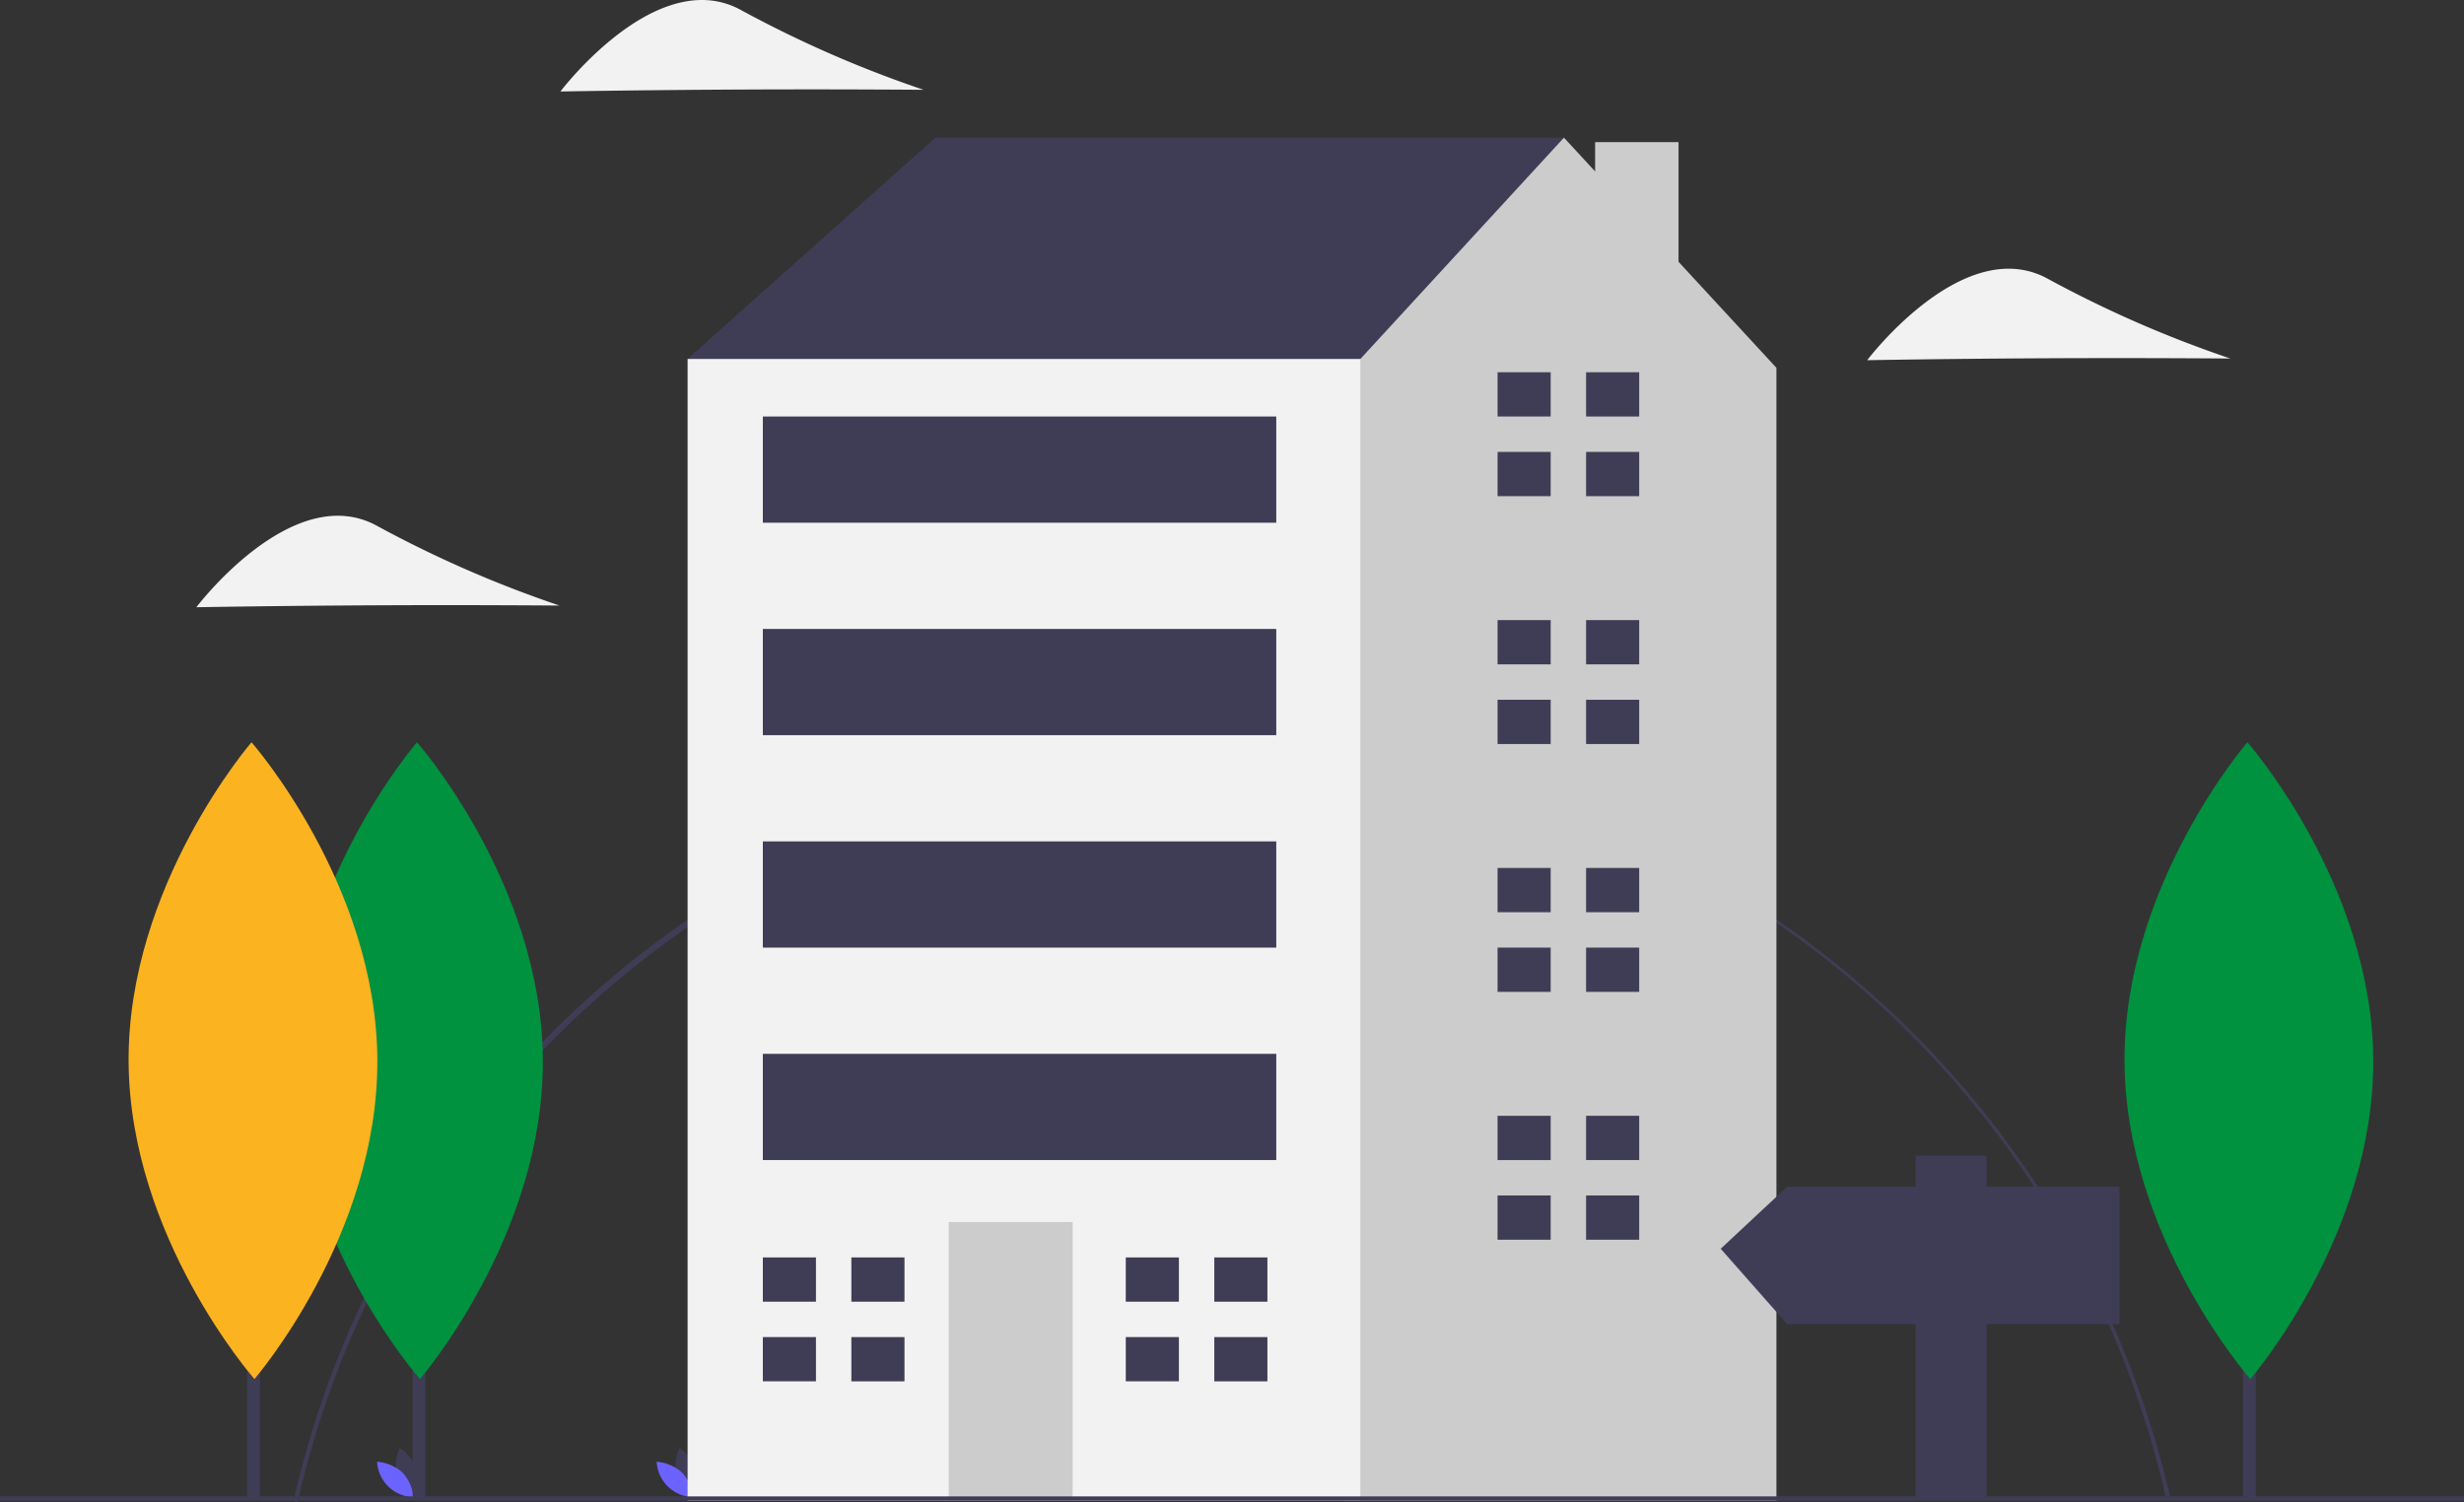 <svg id="Group_408" data-name="Group 408" xmlns="http://www.w3.org/2000/svg" width="333.272" height="203.162" viewBox="0 0 333.272 203.162">
  <rect x="0" y="0" width="333.272" height="203.162" fill="#333333" stroke="none"/>
  <path id="Path_371" data-name="Path 371" d="M167.519,551.542l-.572-.129a130.18,130.18,0,0,1,253.869-.346l-.571.13A128.844,128.844,0,0,0,293.921,450.531C233.84,450.531,180.68,493.012,167.519,551.542Z" transform="translate(-127.245 -348.38)" fill="#3f3d56"/>
  <path id="Path_372" data-name="Path 372" d="M214.269,775.355a5.9,5.9,0,0,0,2.2,2.972,5.079,5.079,0,0,0-1.8-6.647A5.9,5.9,0,0,0,214.269,775.355Z" transform="translate(-160.591 -575.81)" fill="#3f3d56"/>
  <path id="Path_373" data-name="Path 373" d="M208.908,779.4a5.9,5.9,0,0,1,1.529,3.365,5.079,5.079,0,0,1-4.934-4.8A5.9,5.9,0,0,1,208.908,779.4Z" transform="translate(-154.5 -580.253)" fill="#6c63ff"/>
  <path id="Path_374" data-name="Path 374" d="M343.269,775.355a5.9,5.9,0,0,0,2.2,2.972,5.079,5.079,0,0,0-1.8-6.647A5.9,5.9,0,0,0,343.269,775.355Z" transform="translate(-251.779 -575.81)" fill="#3f3d56"/>
  <path id="Path_375" data-name="Path 375" d="M337.908,779.4a5.9,5.9,0,0,1,1.529,3.365,5.079,5.079,0,0,1-4.934-4.8A5.9,5.9,0,0,1,337.908,779.4Z" transform="translate(-245.688 -580.253)" fill="#6c63ff"/>
  <path id="Path_376" data-name="Path 376" d="M323.273,98.251l-5.987-4.79,33.525-29.933H435.82V89.87l-55.076,37.117Z" transform="translate(-224.285 -44.908)" fill="#3f3d56"/>
  <path id="Path_377" data-name="Path 377" d="M604.485,80.32V64.127H593.2v3.966l-4.212-4.564L561.448,93.462l-10.776,7.184L533.964,222.717l25.2,25.2h58.56V94.659Z" transform="translate(-377.451 -44.908)" fill="#ccc"/>
  <rect id="Rectangle_165" data-name="Rectangle 165" width="90.996" height="154.453" transform="translate(93.002 48.554)" fill="#f2f2f2"/>
  <rect id="Rectangle_166" data-name="Rectangle 166" width="16.762" height="37.715" transform="translate(128.322 165.292)" fill="#ccc"/>
  <path id="Path_378" data-name="Path 378" d="M359.191,586.24v-5.987h-7.184v5.987h7.184Z" transform="translate(-248.828 -410.172)" fill="#3f3d56"/>
  <path id="Path_379" data-name="Path 379" d="M358.592,617.016h-6.585V623h7.184v-5.987Z" transform="translate(-248.828 -436.159)" fill="#3f3d56"/>
  <rect id="Rectangle_167" data-name="Rectangle 167" width="7.184" height="5.987" transform="translate(115.152 170.081)" fill="#3f3d56"/>
  <rect id="Rectangle_168" data-name="Rectangle 168" width="7.184" height="5.987" transform="translate(115.152 180.857)" fill="#3f3d56"/>
  <path id="Path_380" data-name="Path 380" d="M526.667,586.24v-5.987h-7.184v5.987h7.184Z" transform="translate(-367.214 -410.172)" fill="#3f3d56"/>
  <path id="Path_381" data-name="Path 381" d="M526.068,617.016h-6.585V623h7.184v-5.987Z" transform="translate(-367.214 -436.159)" fill="#3f3d56"/>
  <rect id="Rectangle_169" data-name="Rectangle 169" width="7.184" height="5.987" transform="translate(164.242 170.081)" fill="#3f3d56"/>
  <rect id="Rectangle_170" data-name="Rectangle 170" width="7.184" height="5.987" transform="translate(164.242 180.857)" fill="#3f3d56"/>
  <path id="Path_382" data-name="Path 382" d="M698.227,177.762v-5.986h-7.184v5.986h7.184Z" transform="translate(-488.488 -121.426)" fill="#3f3d56"/>
  <path id="Path_383" data-name="Path 383" d="M697.628,208.539h-6.585v5.986h7.184v-5.986Z" transform="translate(-488.488 -147.413)" fill="#3f3d56"/>
  <rect id="Rectangle_171" data-name="Rectangle 171" width="7.184" height="5.987" transform="translate(214.529 50.35)" fill="#3f3d56"/>
  <rect id="Rectangle_172" data-name="Rectangle 172" width="7.184" height="5.987" transform="translate(214.529 61.126)" fill="#3f3d56"/>
  <path id="Path_384" data-name="Path 384" d="M698.227,292.136v-5.987h-7.184v5.987h7.184Z" transform="translate(-488.488 -202.274)" fill="#3f3d56"/>
  <path id="Path_385" data-name="Path 385" d="M697.628,322.912h-6.585V328.9h7.184v-5.987Z" transform="translate(-488.488 -228.261)" fill="#3f3d56"/>
  <rect id="Rectangle_173" data-name="Rectangle 173" width="7.184" height="5.987" transform="translate(214.529 83.875)" fill="#3f3d56"/>
  <rect id="Rectangle_174" data-name="Rectangle 174" width="7.184" height="5.987" transform="translate(214.529 94.651)" fill="#3f3d56"/>
  <path id="Path_386" data-name="Path 386" d="M698.227,406.51v-5.987h-7.184v5.987h7.184Z" transform="translate(-488.488 -283.123)" fill="#3f3d56"/>
  <path id="Path_387" data-name="Path 387" d="M697.628,437.286h-6.585v5.987h7.184v-5.987Z" transform="translate(-488.488 -309.111)" fill="#3f3d56"/>
  <rect id="Rectangle_175" data-name="Rectangle 175" width="7.184" height="5.987" transform="translate(214.529 117.4)" fill="#3f3d56"/>
  <rect id="Rectangle_176" data-name="Rectangle 176" width="7.184" height="5.987" transform="translate(214.529 128.175)" fill="#3f3d56"/>
  <path id="Path_388" data-name="Path 388" d="M698.227,520.884V514.9h-7.184v5.987h7.184Z" transform="translate(-488.488 -363.973)" fill="#3f3d56"/>
  <path id="Path_389" data-name="Path 389" d="M697.628,551.66h-6.585v5.987h7.184V551.66Z" transform="translate(-488.488 -389.96)" fill="#3f3d56"/>
  <rect id="Rectangle_177" data-name="Rectangle 177" width="7.184" height="5.987" transform="translate(214.529 150.924)" fill="#3f3d56"/>
  <rect id="Rectangle_178" data-name="Rectangle 178" width="7.184" height="5.987" transform="translate(214.529 161.7)" fill="#3f3d56"/>
  <rect id="Rectangle_179" data-name="Rectangle 179" width="69.444" height="14.368" transform="translate(103.179 56.337)" fill="#3f3d56"/>
  <rect id="Rectangle_180" data-name="Rectangle 180" width="69.444" height="14.368" transform="translate(103.179 85.072)" fill="#3f3d56"/>
  <rect id="Rectangle_181" data-name="Rectangle 181" width="69.444" height="14.368" transform="translate(103.179 113.808)" fill="#3f3d56"/>
  <rect id="Rectangle_182" data-name="Rectangle 182" width="69.444" height="14.368" transform="translate(103.179 142.543)" fill="#3f3d56"/>
  <rect id="Rectangle_183" data-name="Rectangle 183" width="333.272" height="0.586" transform="translate(0 202.405)" fill="#3f3d56"/>
  <rect id="Rectangle_184" data-name="Rectangle 184" width="1.722" height="68.019" transform="translate(55.811 134.72)" fill="#3f3d56"/>
  <path id="Path_390" data-name="Path 390" d="M200.857,488.961c.11,23.784-16.624,43.143-16.624,43.143s-16.911-19.2-17.021-42.988,16.624-43.143,16.624-43.143S200.748,465.176,200.857,488.961Z" transform="translate(-127.433 -345.572)" fill="#00923f"/>
  <path id="Path_391" data-name="Path 391" d="M200.857,488.961c.11,23.784-16.624,43.143-16.624,43.143s-16.911-19.2-17.021-42.988,16.624-43.143,16.624-43.143S200.748,465.176,200.857,488.961Z" transform="translate(-127.433 -345.572)" fill="#00923f" opacity="0.1"/>
  <rect id="Rectangle_185" data-name="Rectangle 185" width="1.722" height="68.019" transform="translate(33.425 134.72)" fill="#3f3d56"/>
  <path id="Path_392" data-name="Path 392" d="M124.485,488.961c.11,23.784-16.624,43.143-16.624,43.143S90.95,512.9,90.84,489.116s16.624-43.143,16.624-43.143S124.375,465.176,124.485,488.961Z" transform="translate(-73.446 -345.572)" fill="#fcb320"/>
  <path id="Path_393" data-name="Path 393" d="M917.716,239.556c-13.564.063-24.605.263-24.605.263s13.124-17.384,24.556-10.943a156.107,156.107,0,0,0,24.565,10.717S931.28,239.493,917.716,239.556Z" transform="translate(-640.559 -191.098)" fill="#f2f2f2"/>
  <path id="Path_394" data-name="Path 394" d="M146.716,353.556c-13.564.063-24.605.263-24.605.263s13.124-17.384,24.556-10.943a156.107,156.107,0,0,0,24.565,10.717S160.28,353.493,146.716,353.556Z" transform="translate(-95.551 -271.683)" fill="#f2f2f2"/>
  <path id="Path_395" data-name="Path 395" d="M314.716,115.556c-13.564.063-24.605.263-24.605.263s13.124-17.384,24.556-10.943a156.108,156.108,0,0,0,24.565,10.717S328.28,115.493,314.716,115.556Z" transform="translate(-214.308 -103.444)" fill="#f2f2f2"/>
  <rect id="Rectangle_186" data-name="Rectangle 186" width="1.722" height="68.019" transform="translate(303.384 134.72)" fill="#3f3d56"/>
  <path id="Path_396" data-name="Path 396" d="M1045.485,488.961c.11,23.784-16.624,43.143-16.624,43.143s-16.911-19.2-17.021-42.988,16.624-43.143,16.624-43.143S1045.375,465.176,1045.485,488.961Z" transform="translate(-724.487 -345.572)" fill="#00923f"/>
  <path id="Path_397" data-name="Path 397" d="M802.989,537.513h17.379v-4.195h9.588v4.195h17.978V556.09H829.956v23.371h-9.588V556.09H802.989L794,545.9Z" transform="translate(-561.266 -376.994)" fill="#3f3d56"/>
</svg>
